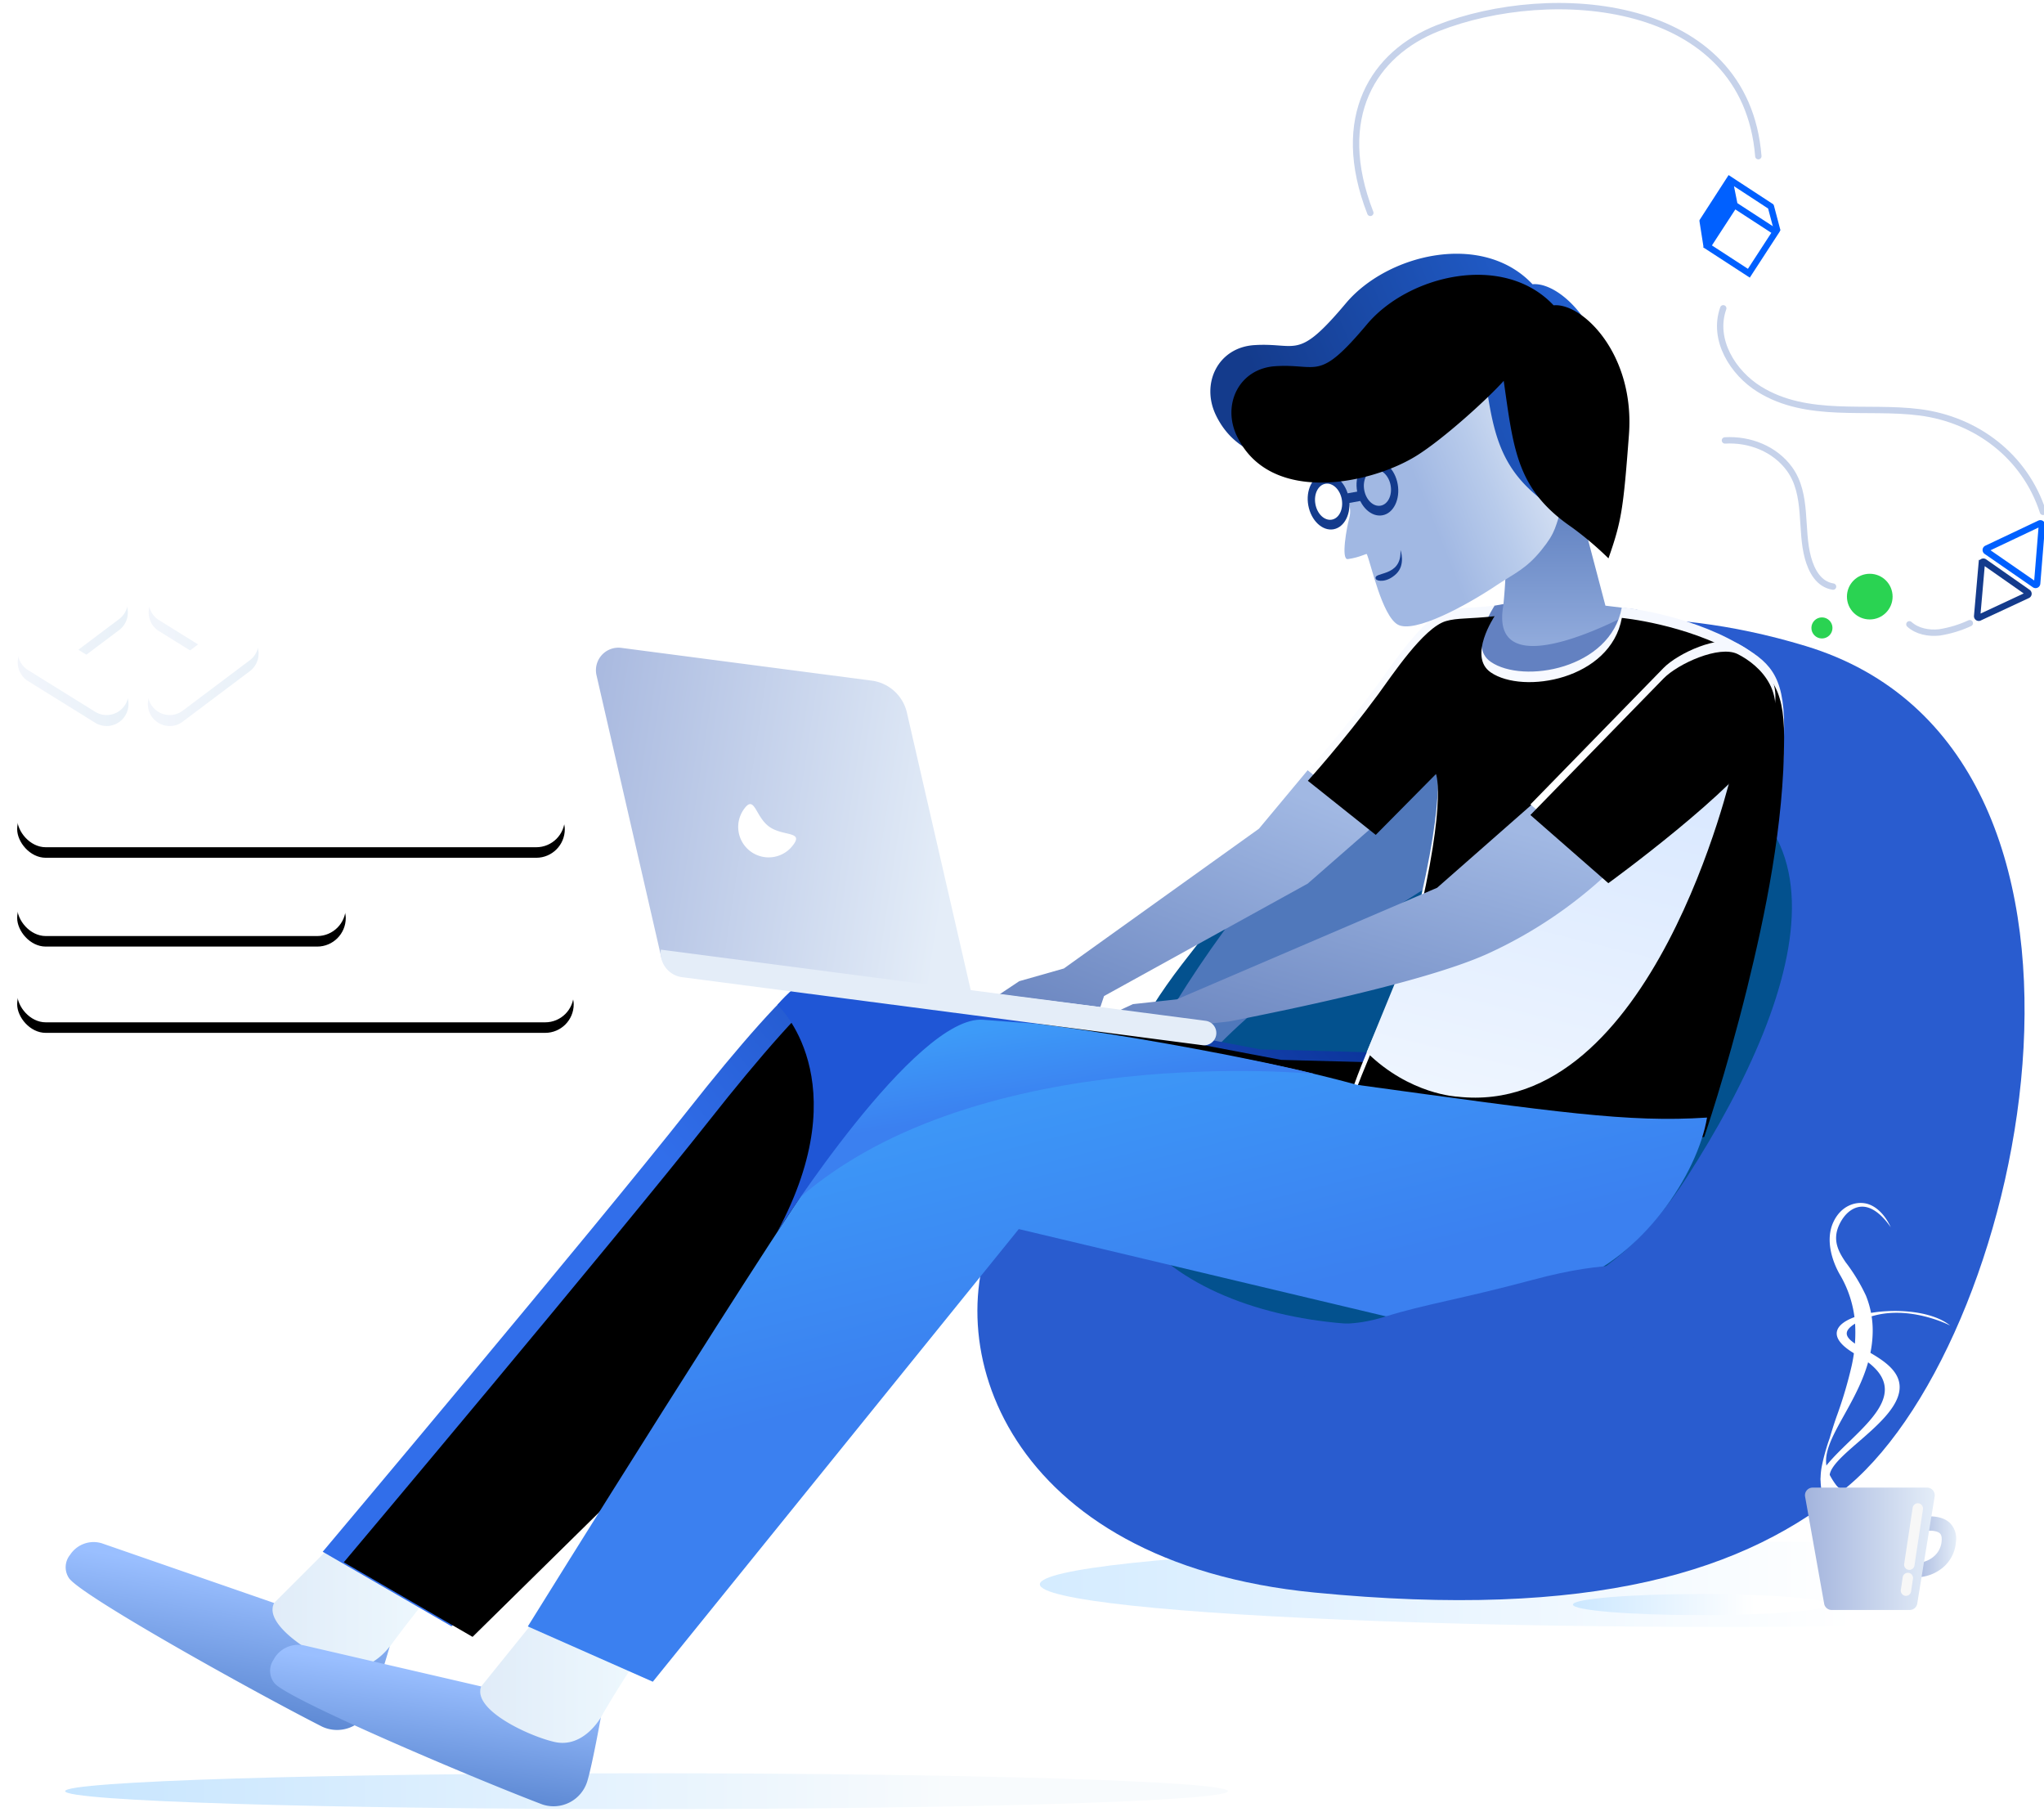 <svg xmlns="http://www.w3.org/2000/svg" xmlns:xlink="http://www.w3.org/1999/xlink" width="194" height="172" viewBox="0 0 194 172">
    <defs>
        <linearGradient id="a" x1="-24.134%" x2="75.866%" y1="49.933%" y2="49.933%">
            <stop offset="0%" stop-color="#B7DEFF"/>
            <stop offset="100%" stop-color="#F8FBFD"/>
        </linearGradient>
        <linearGradient id="b" x1="-40.706%" x2="59.294%" y1="50%" y2="50%">
            <stop offset="0%" stop-color="#B7DEFF"/>
            <stop offset="100%" stop-color="#FFF"/>
        </linearGradient>
        <rect id="d" width="51.976" height="5.418" rx="2.709"/>
        <filter id="c" width="107.7%" height="173.8%" x="-3.8%" y="-18.5%" filterUnits="objectBoundingBox">
            <feOffset dy="1" in="SourceAlpha" result="shadowOffsetOuter1"/>
            <feGaussianBlur in="shadowOffsetOuter1" result="shadowBlurOuter1" stdDeviation=".5"/>
            <feColorMatrix in="shadowBlurOuter1" values="0 0 0 0 0.925 0 0 0 0 0.949 0 0 0 0 0.976 0 0 0 1 0"/>
        </filter>
        <rect id="f" width="31.186" height="5.418" y="8.428" rx="2.709"/>
        <filter id="e" width="112.8%" height="173.8%" x="-6.4%" y="-18.5%" filterUnits="objectBoundingBox">
            <feOffset dy="1" in="SourceAlpha" result="shadowOffsetOuter1"/>
            <feGaussianBlur in="shadowOffsetOuter1" result="shadowBlurOuter1" stdDeviation=".5"/>
            <feColorMatrix in="shadowBlurOuter1" values="0 0 0 0 0.925 0 0 0 0 0.949 0 0 0 0 0.976 0 0 0 1 0"/>
        </filter>
        <rect id="h" width="52.822" height="5.418" y="16.616" rx="2.709"/>
        <filter id="g" width="107.6%" height="173.8%" x="-3.8%" y="-18.5%" filterUnits="objectBoundingBox">
            <feOffset dy="1" in="SourceAlpha" result="shadowOffsetOuter1"/>
            <feGaussianBlur in="shadowOffsetOuter1" result="shadowBlurOuter1" stdDeviation=".5"/>
            <feColorMatrix in="shadowBlurOuter1" values="0 0 0 0 0.925 0 0 0 0 0.949 0 0 0 0 0.976 0 0 0 1 0"/>
        </filter>
        <linearGradient id="i" x1="-28.675%" x2="71.306%" y1="50%" y2="50%">
            <stop offset="0%" stop-color="#B7DEFF"/>
            <stop offset="100%" stop-color="#FFF"/>
        </linearGradient>
        <linearGradient id="j" x1="-.025%" x2="99.945%" y1="49.895%" y2="49.895%">
            <stop offset="0%" stop-color="#DFEBF8"/>
            <stop offset="100%" stop-color="#EFF9FE"/>
        </linearGradient>
        <linearGradient id="k" x1="78.226%" x2="57.784%" y1="24.929%" y2="96.141%">
            <stop offset="0%" stop-color="#9ABFFF"/>
            <stop offset="100%" stop-color="#5B87D2"/>
        </linearGradient>
        <linearGradient id="l" x1=".009%" y1="50.01%" y2="50.01%">
            <stop offset="0%" stop-color="#DFEBF8"/>
            <stop offset="100%" stop-color="#EFF9FE"/>
        </linearGradient>
        <linearGradient id="m" x1="50%" x2="50%" y1="16.376%" y2="76.56%">
            <stop offset="0%" stop-color="#6081C1"/>
            <stop offset="100%" stop-color="#90AADB"/>
        </linearGradient>
        <linearGradient id="n" x1="103.953%" x2="30.985%" y1="0%" y2="33.206%">
            <stop offset="0%" stop-color="#002383"/>
            <stop offset="100%" stop-color="#316EEA"/>
        </linearGradient>
        <path id="o" d="M75.07 105.807c-1.81.946-6.79 6.692-11.287 12.406-9.105 11.54-34.785 42.052-34.785 42.052l12.224 7.077 41.75-41.084 39.783 3.373 18.899-11.735s-7.077-.951-9.427-2.02c-2.35-1.068-4.586-3.336-4.165-3.02l-10.088-.271-32.848-6.24s-7.004-.941-12.08-.402"/>
        <filter id="p" width="106.2%" height="111.4%" x="-3.1%" y="-5.7%" filterUnits="objectBoundingBox">
            <feGaussianBlur in="SourceAlpha" result="shadowBlurInner1" stdDeviation="2.5"/>
            <feOffset dx="2" dy="1" in="shadowBlurInner1" result="shadowOffsetInner1"/>
            <feComposite in="shadowOffsetInner1" in2="SourceAlpha" k2="-1" k3="1" operator="arithmetic" result="shadowInnerInner1"/>
            <feColorMatrix in="shadowInnerInner1" values="0 0 0 0 0.104 0 0 0 0 0.317 0 0 0 0 0.81 0 0 0 1 0"/>
        </filter>
        <linearGradient id="q" x1="0%" x2="62.389%" y1="100%" y2="0%">
            <stop offset="0%" stop-color="#6B86C0"/>
            <stop offset="100%" stop-color="#A1B8E3"/>
        </linearGradient>
        <linearGradient id="r" x1="87.568%" x2="57.908%" y1="16.269%" y2="80.014%">
            <stop offset="0%" stop-color="#F5F8FF"/>
            <stop offset="100%" stop-color="#FFF"/>
        </linearGradient>
        <path id="s" d="M140.227 70.478s-2.562 3.812-.37 5.33c3.069 2.118 11.377.696 12.445-5.167 0 0 6.004.566 11.002 3.432 2.943 1.689 4.401 2.87 4.401 7.919 0 8.263-1.81 16.865-3.513 23.783-2.051 8.268-4.075 14.126-4.075 14.126s-18.69 2.11-33.658-2.59c.905-3.386 4.808-11.318 5.56-14.198 3.866-14.742 2.644-17.658 2.644-17.658l-5.718 5.778-6.443-5.135s3.323-3.658 6.669-8.2c1.286-1.742 4.306-6.338 6.434-6.954 1.086-.321 2.177-.19 4.622-.466z"/>
        <filter id="t" width="106.6%" height="106%" x="-3.3%" y="-3%" filterUnits="objectBoundingBox">
            <feGaussianBlur in="SourceAlpha" result="shadowBlurInner1" stdDeviation="1"/>
            <feOffset dy="1" in="shadowBlurInner1" result="shadowOffsetInner1"/>
            <feComposite in="shadowOffsetInner1" in2="SourceAlpha" k2="-1" k3="1" operator="arithmetic" result="shadowInnerInner1"/>
            <feColorMatrix in="shadowInnerInner1" values="0 0 0 0 0.898 0 0 0 0 0.941 0 0 0 0 1 0 0 0 1 0"/>
        </filter>
        <linearGradient id="u" x1="50%" x2="75.539%" y1="100%" y2="0%">
            <stop offset="0%" stop-color="#EEF5FF"/>
            <stop offset="100%" stop-color="#D9E8FF"/>
        </linearGradient>
        <path id="v" d="M163.295 74.073c2.115 1.06 5.148 3.858 2.636 8.258-2.577 4.528-14.91 13.484-14.91 13.484l-7.398-6.47 12.641-12.958c1.358-1.395 5.288-3.188 7.031-2.314z"/>
        <filter id="w" width="112.9%" height="113.7%" x="-6.4%" y="-6.8%" filterUnits="objectBoundingBox">
            <feGaussianBlur in="SourceAlpha" result="shadowBlurInner1" stdDeviation="1"/>
            <feOffset dy="1" in="shadowBlurInner1" result="shadowOffsetInner1"/>
            <feComposite in="shadowOffsetInner1" in2="SourceAlpha" k2="-1" k3="1" operator="arithmetic" result="shadowInnerInner1"/>
            <feColorMatrix in="shadowInnerInner1" values="0 0 0 0 0.898 0 0 0 0 0.941 0 0 0 0 1 0 0 0 1 0"/>
        </filter>
        <linearGradient id="x" x1="121.687%" x2="50%" y1="39.429%" y2="77.132%">
            <stop offset="0%" stop-color="#FFF"/>
            <stop offset="70.11%" stop-color="#B8CBEB"/>
            <stop offset="100%" stop-color="#A1B8E3"/>
        </linearGradient>
        <linearGradient id="y" x1="110.009%" x2="13.9%" y1="19.184%" y2="50%">
            <stop offset="0%" stop-color="#2669E1"/>
            <stop offset="100%" stop-color="#143B8C"/>
        </linearGradient>
        <path id="z" d="M150.976 52.26c.58-7.698-4.455-12.547-7.15-12.284-4.758-5.058-13.795-2.87-17.72 1.81-4.637 5.52-4.582 3.7-8.693 3.967-3.432.222-5.08 3.622-3.65 6.624 3.138 6.587 12.728 4.582 17.079 1.856 2.585-1.62 6.728-5.388 8.249-7.09.937 6.52 1.227 10.305 6.434 13.877a30.887 30.887 0 0 1 3.508 2.97c1.241-3.55 1.409-4.668 1.943-11.73z"/>
        <filter id="A" width="110.6%" height="114.9%" x="-5.3%" y="-7.4%" filterUnits="objectBoundingBox">
            <feGaussianBlur in="SourceAlpha" result="shadowBlurInner1" stdDeviation="1"/>
            <feOffset dx="2" dy="2" in="shadowBlurInner1" result="shadowOffsetInner1"/>
            <feComposite in="shadowOffsetInner1" in2="SourceAlpha" k2="-1" k3="1" operator="arithmetic" result="shadowInnerInner1"/>
            <feColorMatrix in="shadowInnerInner1" values="0 0 0 0 0 0 0 0 0 0 0 0 0 0 0 0 0 0 0.14 0"/>
        </filter>
        <linearGradient id="B" x1="43.749%" x2="60.822%" y1="5.419%" y2="43.936%">
            <stop offset="0%" stop-color="#3D9BF8"/>
            <stop offset="100%" stop-color="#3B80F0"/>
        </linearGradient>
        <linearGradient id="C" x1="-15.727%" x2="93.729%" y1="44.819%" y2="60.198%">
            <stop offset="0%" stop-color="#A3B4DD"/>
            <stop offset="100%" stop-color="#E4EDF8"/>
        </linearGradient>
        <linearGradient id="D" x1="-5713.407%" x2="-5612.329%" y1="-1955.123%" y2="-1955.123%">
            <stop offset="0%" stop-color="#A3B4DD"/>
            <stop offset="100%" stop-color="#E4EDF8"/>
        </linearGradient>
        <linearGradient id="E" x1="69.682%" x2="-34.188%" y1="16.427%" y2="123.275%">
            <stop offset="0%" stop-color="#FFF"/>
            <stop offset="100%" stop-color="#FFF"/>
        </linearGradient>
        <linearGradient id="F" x1="58.508%" x2="-15.596%" y1="16.151%" y2="113.402%">
            <stop offset="0%" stop-color="#FFF"/>
            <stop offset="100%" stop-color="#FFF"/>
        </linearGradient>
        <linearGradient id="G" x1="0%" x2="99.632%" y1="50.078%" y2="50.078%">
            <stop offset="0%" stop-color="#A3B4DD"/>
            <stop offset="100%" stop-color="#E4EDF8"/>
        </linearGradient>
        <linearGradient id="H" x1=".02%" x2="99.83%" y1="50.019%" y2="50.019%">
            <stop offset="0%" stop-color="#A3B4DD"/>
            <stop offset="100%" stop-color="#E4EDF8"/>
        </linearGradient>
        <linearGradient id="I" x1="-.041%" x2="99.991%" y1="49.819%" y2="49.819%">
            <stop offset="0%" stop-color="#D9E3F4"/>
            <stop offset="100%" stop-color="#BED5EA"/>
        </linearGradient>
        <linearGradient id="J" x1=".001%" x2="100.116%" y1="49.816%" y2="49.816%">
            <stop offset="0%" stop-color="#D9E3F4"/>
            <stop offset="100%" stop-color="#BED5EA"/>
        </linearGradient>
    </defs>
    <g fill="none" fill-rule="evenodd">
        <g transform="translate(1.63 -13)">
            <path fill="url(#a)" fill-rule="nonzero" d="M4.553 182.984c0-.937 24.707-1.697 55.183-1.697 30.475 0 55.182.76 55.182 1.697 0 .938-24.707 1.703-55.182 1.703-30.476 0-55.183-.76-55.183-1.703z"/>
            <ellipse cx="162.173" cy="163.353" fill="url(#b)" fill-rule="nonzero" rx="65.107" ry="4.048"/>
            <g fill-rule="nonzero">
                <g transform="translate(0 87.986)">
                    <use fill="#000" filter="url(#c)" xlink:href="#d"/>
                    <use fill="#FFF" xlink:href="#d"/>
                </g>
                <g transform="translate(0 87.986)">
                    <use fill="#000" filter="url(#e)" xlink:href="#f"/>
                    <use fill="#FFF" xlink:href="#f"/>
                </g>
                <g transform="translate(0 87.986)">
                    <use fill="#000" filter="url(#g)" xlink:href="#h"/>
                    <use fill="#FFF" xlink:href="#h"/>
                </g>
            </g>
            <ellipse cx="159.791" cy="165.277" fill="url(#i)" fill-rule="nonzero" rx="12.134" ry="1"/>
            <path fill="url(#j)" fill-rule="nonzero" d="M24.384 165.128l5.886-5.886 10.146 3.622s-4.83 5.759-5.98 7.842c-1.15 2.082-3.754 2.05-6.706.267-2.952-1.784-4.482-3.631-3.346-5.845z"/>
            <path fill="url(#k)" d="M35.364 169.239s-1.938 2.78-4.632 1.86c-2.323-.796-7.453-3.862-6.339-5.971l-16.349-5.664a2.662 2.662 0 0 0-3.02 1.09 1.856 1.856 0 0 0-.122 2.188c1.019 1.616 17.431 10.757 24.055 14.126a3.35 3.35 0 0 0 4.482-1.72c.643-1.509 1.925-5.91 1.925-5.91z"/>
            <path fill="#295CCF" fill-rule="nonzero" d="M140.205 78.732l4.876-6.293s10.02-2.581 24.67 1.87c32.536 9.874 21.249 65.124 4.076 79.685-9.671 8.195-24.359 12.71-50.682 10.142-29.362-2.861-36.054-23.743-29.937-35.519 3.74-7.203.63-2.11 13.361-14.728 12.732-12.619 22.955-24.5 33.636-35.157z"/>
            <path fill="#03518E" fill-rule="nonzero" d="M150.21 84.817c26.102 1.132 19.746 22.036 8.268 39.897-7.167 11.16-17.169 15.122-32.504 13.89-17.363-1.394-31.756-12.844-15.461-34.038 16.295-21.193 20.519-20.568 39.698-19.749z"/>
            <path fill="#5078BB" fill-rule="nonzero" d="M136.714 95.425s-33.817 19.795-26.564 27.582h-8.05s12.85-30.787 32.98-40.227l1.634 12.645z"/>
            <path fill="url(#l)" fill-rule="nonzero" d="M44.043 173.046l5.225-6.474 10.468 2.504s-4.197 6.243-5.103 8.43c-.905 2.187-3.518 2.436-6.642.978-3.124-1.458-4.844-3.115-3.948-5.438z"/>
            <path fill="url(#k)" d="M55.398 175.976s-1.634 2.97-4.405 2.336c-2.4-.543-7.82-3.047-6.95-5.266l-16.847-3.902a2.658 2.658 0 0 0-2.884 1.403c-.445.675-.401 1.56.108 2.187 1.182 1.499 18.468 8.856 25.41 11.505a3.346 3.346 0 0 0 4.278-2.187c.48-1.567 1.29-6.076 1.29-6.076z"/>
            <path fill="#6381C1" fill-rule="nonzero" d="M140.227 70.478l4.125-.751 17.726 4.527 4.753 9.93-6.868 35.396-16.49.783-14.827-2.168s6.09-20.406 7.117-27.41c.444-3.002 1.485-19.687 4.464-20.307z"/>
            <path fill="url(#m)" d="M141.314 64.778a51.429 51.429 0 0 1-.263 5.7c-1.471 8.39 12.741.371 12.741.371l-3.047-.37-3.296-12.506-3.391-.322-2.744 7.127z"/>
            <use fill="url(#n)" xlink:href="#o"/>
            <use fill="#000" filter="url(#p)" xlink:href="#o"/>
            <path fill="url(#q)" d="M122.488 86.09l-4.627 5.555-18.518 13.266-4.233 1.204-1.884 1.254 9.58 1.204.35-1.046 19.332-10.671 6.443-5.632z"/>
            <use fill="url(#r)" xlink:href="#s"/>
            <use fill="#000" filter="url(#t)" xlink:href="#s"/>
            <path fill="url(#u)" d="M162.784 86.09s-7.53 33.05-26.07 30.986c0 0-4.528-.176-8.63-4.22l3.496-8.539 31.204-18.228z"/>
            <path fill="url(#q)" d="M151.03 95.815a42.406 42.406 0 0 1-11.577 7.746c-6.08 2.717-19.645 5.433-24.422 6.38l-2.354.249-8.634-1.037 1.86-.86 4.166-.453 24.703-10.59 8.942-7.86 7.316 6.425z"/>
            <use fill="url(#r)" xlink:href="#v"/>
            <use fill="#000" filter="url(#w)" xlink:href="#v"/>
            <path fill="url(#x)" d="M124.195 50.638c-.616 3.047.349 6.792 1.037 8.263.57 1.209 1.62 1.766 1.182 3.341-.195.68-.806 3.917-.118 3.817 1.25-.176 1.775-.584 1.81-.453.404.965 1.432 5.782 2.912 6.66 1.549.906 6.552-1.81 9.508-3.798 1.612-1.069 2.717-1.499 4.143-3.265 1.426-1.765 1.281-2.168 2.055-4.387 1.037-2.965.987-5.102.136-8.693-2.508-10.77-21.918-5.193-22.665-1.485z"/>
            <path fill="#143B8C" fill-rule="nonzero" d="M129.574 61.903c-1.06.19-2.133-.829-2.395-2.264-.263-1.435.394-2.77 1.453-2.961 1.06-.19 2.137.829 2.395 2.264.258 1.435-.394 2.784-1.453 2.96zm-.774-4.32c-.693.127-1.119.992-.947 1.93.172.936.865 1.602 1.558 1.475.693-.126 1.114-.987.946-1.924-.167-.937-.87-1.603-1.557-1.48zM124.938 63.23c-1.06.19-2.133-.83-2.395-2.264-.263-1.436.393-2.771 1.453-2.961 1.06-.19 2.137.828 2.395 2.263.258 1.436-.394 2.771-1.453 2.961zm-.775-4.32c-.692.122-1.118.987-.946 1.929.172.942.865 1.598 1.558 1.476.692-.122 1.113-.987.946-1.929-.168-.942-.87-1.598-1.558-1.476z"/>
            <path fill="#143B8C" fill-rule="nonzero" d="M127.514 60.536l-1.377.249-.163-.915 1.29-.23zM128.958 67.952c-.349-.752 2.486-.095 2.332-2.762 0 0 .511 1.385-.394 2.264-.906.878-1.838.706-1.938.498z"/>
            <use fill="url(#y)" xlink:href="#z"/>
            <use fill="#000" filter="url(#A)" xlink:href="#z"/>
            <path fill="url(#B)" d="M160.389 119.06c-.906 5.392-6.14 13.247-13.022 15.715-10.277 3.685-17.467 3.146-17.467 3.146l-34.835-8.28-34.736 42.957-11.863-5.247s24.092-38.81 30.114-46.97c3.495-4.736 6.04-11.771 13.13-10.59 7.09 1.182 21.193 2.264 35.446 6.158 19.052 2.612 25.726 3.604 33.233 3.11z"/>
            <path fill="#295CCF" fill-rule="nonzero" d="M164.201 129.64s-1.29 2.264-7.045 3.201c-3.373.548-5.65-.452-13.41 1.644-6.756 1.81-10.179 2.3-13.837 3.445-3.437 1.073-4.682.48-7.625.906-16.697 2.476 11.89 9.748 25.631 4.555 13.741-5.194 16.286-13.75 16.286-13.75z"/>
            <path fill="url(#B)" d="M123.18 114.921s-31.783-3.17-48.942 11.772l6.655-9.825s3.726-6.678 7.004-7.217c4.591-.747 25.998 2.984 35.284 5.27z"/>
            <path fill="#1F56D6" fill-rule="nonzero" d="M72.155 108.36s7.765 7.082 0 21.525c0 0 13.13-20.646 19.55-20.107 6.42.538 19.899 1.29 19.899 1.29l-36.03-5.65c-1.279.807-2.43 1.799-3.42 2.943z"/>
            <path fill="#FFF" fill-rule="nonzero" d="M62.33 104.204l29.538 3.862-6.275-27.283a3.957 3.957 0 0 0-3.35-3.043l-23.757-3.106a2.137 2.137 0 0 0-2.359 2.6l6.203 26.97z"/>
            <path fill="url(#C)" fill-rule="nonzero" d="M61.18 104.055l29.543 3.862-6.276-27.283a3.957 3.957 0 0 0-3.35-3.043L57.35 74.485a2.137 2.137 0 0 0-2.364 2.599l6.194 26.97z"/>
            <path fill="url(#D)" fill-rule="nonzero" d="M63.104 105.735l49.396 6.456a1.164 1.164 0 0 0 1.304-1.005 1.168 1.168 0 0 0-1.005-1.309l-51.705-6.755a2.336 2.336 0 0 0 2.01 2.613z"/>
            <path fill="#FFF" fill-rule="nonzero" d="M73.68 93.148c.947-1.281-1.04-.765-2.327-1.712-1.285-.946-1.358-2.997-2.322-1.716a2.889 2.889 0 1 0 4.65 3.428z"/>
            <path fill="url(#E)" fill-rule="nonzero" d="M173.918 157.118a1.951 1.951 0 0 1-1.562-.534 2.898 2.898 0 0 1-.874-1.204 6.51 6.51 0 0 1-.213-3.17c.187-.932.443-1.849.765-2.743.222-.756.453-1.494.72-2.228a40.01 40.01 0 0 0 1.358-4.609 14.42 14.42 0 0 0 .308-4.297 10.608 10.608 0 0 0-1.403-4.333c-.752-1.29-1.44-3.368-.616-5.07.71-1.477 2.02-1.916 3.02-1.726.905.172 1.81.97 2.404 2.264-.72-1.032-1.567-1.81-2.463-1.938-.897-.126-1.852.453-2.44 1.73-.68 1.485 0 2.599.615 3.518a17.205 17.205 0 0 1 1.929 3.17 8.802 8.802 0 0 1 .643 3.549c-.131 6.008-5.542 10.137-4.215 13.189a6.52 6.52 0 0 0 1.947 2.454c.306.235.573.52.787.842a.77.77 0 0 1 .127.376.616.616 0 0 1-.271.543c-.171.112-.364.186-.566.217z" style="mix-blend-mode:soft-light"/>
            <path fill="url(#F)" fill-rule="nonzero" d="M176.222 155.651h-.23a5.696 5.696 0 0 1-.743-.04 9.091 9.091 0 0 1-2.84-.693c-.81-.39-1.14-.865-1.217-1.327a1.48 1.48 0 0 1 .104-.81 2.63 2.63 0 0 1 .417-.697c2.748-3.423 9.19-6.946 2.843-10.527-6.348-3.581 5.306-5.696 8.906-2.762 0 0-4.736-2.467-8.716-.353-3.98 2.114 4.17 2.716 3.917 6.366-.254 3.649-8.657 7.244-6.194 9.087a7.665 7.665 0 0 0 3.481 1.358c.269.012.534.055.793.127.194.14-.181.235-.52.271z" style="mix-blend-mode:soft-light"/>
            <path fill="url(#G)" fill-rule="nonzero" d="M180.283 162.692a2.98 2.98 0 0 1-.407-.027l.181-1.359a2.54 2.54 0 0 0 1.811-.557c.479-.384.768-.957.792-1.57.032-.48-.135-.625-.19-.675-.367-.317-1.263-.254-1.616-.172l-.294-1.327c.185-.04 1.81-.371 2.798.453a2.06 2.06 0 0 1 .656 1.81 3.49 3.49 0 0 1-1.286 2.532 4.002 4.002 0 0 1-2.445.892z"/>
            <path fill="url(#H)" fill-rule="nonzero" d="M170.409 154.175h10.866a.729.729 0 0 1 .71.883l-1.652 10.165a.724.724 0 0 1-.71.566h-7.403a.724.724 0 0 1-.707-.553l-1.81-10.16a.729.729 0 0 1 .706-.9z"/>
            <path fill="#F7F7F7" fill-rule="nonzero" d="M180.505 155.674a.503.503 0 0 0-.593.376c-.14.905-.665 4.414-.806 5.329a.495.495 0 1 0 .965.222l.806-5.334a.503.503 0 0 0-.372-.593zM179.559 162.27a.503.503 0 0 0-.593.372c-.14.905-.036.29-.181 1.204a.512.512 0 0 0 .371.593c.267.057.53-.11.593-.375l.181-1.2a.503.503 0 0 0-.371-.593z"/>
            <g fill-rule="nonzero">
                <path fill="url(#I)" d="M8.489 13.988a2.069 2.069 0 0 1-1.087-.312L1.035 9.723A2.084 2.084 0 0 1 .883 6.29l6.364-4.787a2.076 2.076 0 0 1 2.84.464c.67.893.517 2.157-.345 2.864L5.81 7.79l3.781 2.348a2.086 2.086 0 0 1-1.087 3.851H8.49z" opacity=".35" transform="translate(0 67.914)"/>
                <path fill="url(#J)" d="M14.483 13.988a2.076 2.076 0 0 1-1.972-1.422c-.283-.85.01-1.787.726-2.324l3.934-2.958-3.781-2.349a2.083 2.083 0 0 1-.601-2.81 2.073 2.073 0 0 1 2.774-.729l6.364 3.957a2.077 2.077 0 0 1 .152 3.43l-6.364 4.788a2.05 2.05 0 0 1-1.232.417z" opacity=".35" transform="translate(0 67.914)"/>
                <path fill="#FFF" d="M8.489 80.86a2.069 2.069 0 0 1-1.087-.312l-6.367-3.953a2.084 2.084 0 0 1-.152-3.433l6.364-4.788a2.076 2.076 0 0 1 2.84.465c.67.893.517 2.156-.345 2.863L5.81 74.661l3.781 2.348a2.086 2.086 0 0 1-1.087 3.852H8.49zM14.483 80.86a2.076 2.076 0 0 1-1.972-1.422c-.283-.85.01-1.787.726-2.323l3.934-2.959-3.781-2.348a2.083 2.083 0 0 1-.601-2.81 2.073 2.073 0 0 1 2.774-.73l6.364 3.957a2.08 2.08 0 0 1 .152 3.434l-6.364 4.784a2.05 2.05 0 0 1-1.232.418z"/>
            </g>
        </g>
        <g fill="#2AD352" fill-rule="nonzero" transform="matrix(-1 0 0 1 179.715 54.31)">
            <circle cx="2.252" cy="2.309" r="2.167"/>
            <circle cx="6.791" cy="5.282" r="1"/>
        </g>
        <path stroke="#C6D2EA" stroke-linecap="round" stroke-linejoin="round" stroke-width=".604" d="M166.887 14.823C165.679-.252 147.17-1.547 136.475 2.668c-6.112 2.408-9.96 8.428-6.414 17.534M163.557 29.258c-1.063 2.988.93 6.133 3.42 7.676 4.574 2.837 10.18 1.548 15.23 2.196 5.403.695 9.992 4.183 11.694 9.445M186.959 59.14c-.917.426-1.893.721-2.896.878-1.006.108-2.103-.1-2.839-.77M173.98 55.669c-1.376-.21-2.046-1.514-2.382-2.724-.746-2.725 0-6.006-1.743-8.424-1.403-1.934-3.795-2.86-6.138-2.724"/>
        <g fill-rule="nonzero" stroke-width=".604">
            <path stroke="#0060FF" d="M188.56 52.06l5.026-2.38a.15.15 0 0 1 .215.148l-.451 5.545a.15.15 0 0 1-.237.112l-4.575-3.164a.15.15 0 0 1 .021-.26z"/>
            <path stroke="#143B8C" d="M187.656 58.463l.439-5.024a.15.15 0 0 1 .237-.11l4.13 2.893a.15.15 0 0 1-.022.26l-4.57 2.13a.15.15 0 0 1-.214-.15z"/>
        </g>
        <path stroke="#0060FF" stroke-width=".604" d="M164.623 19.448l-.453-2.264M161.979 23.372l-.375-2.386v-.006l2.55-3.947 3.922 2.565.003.006.619 2.34"/>
        <path stroke="#0060FF" stroke-width=".604" d="M168.538 22.007l-3.922-2.55-2.552 3.922 3.923 2.55z"/>
        <path fill="#0060FF" fill-rule="nonzero" d="M164.472 19.371l-.387-1.885-2.632 3.531.561 2.204z"/>
    </g>
</svg>
